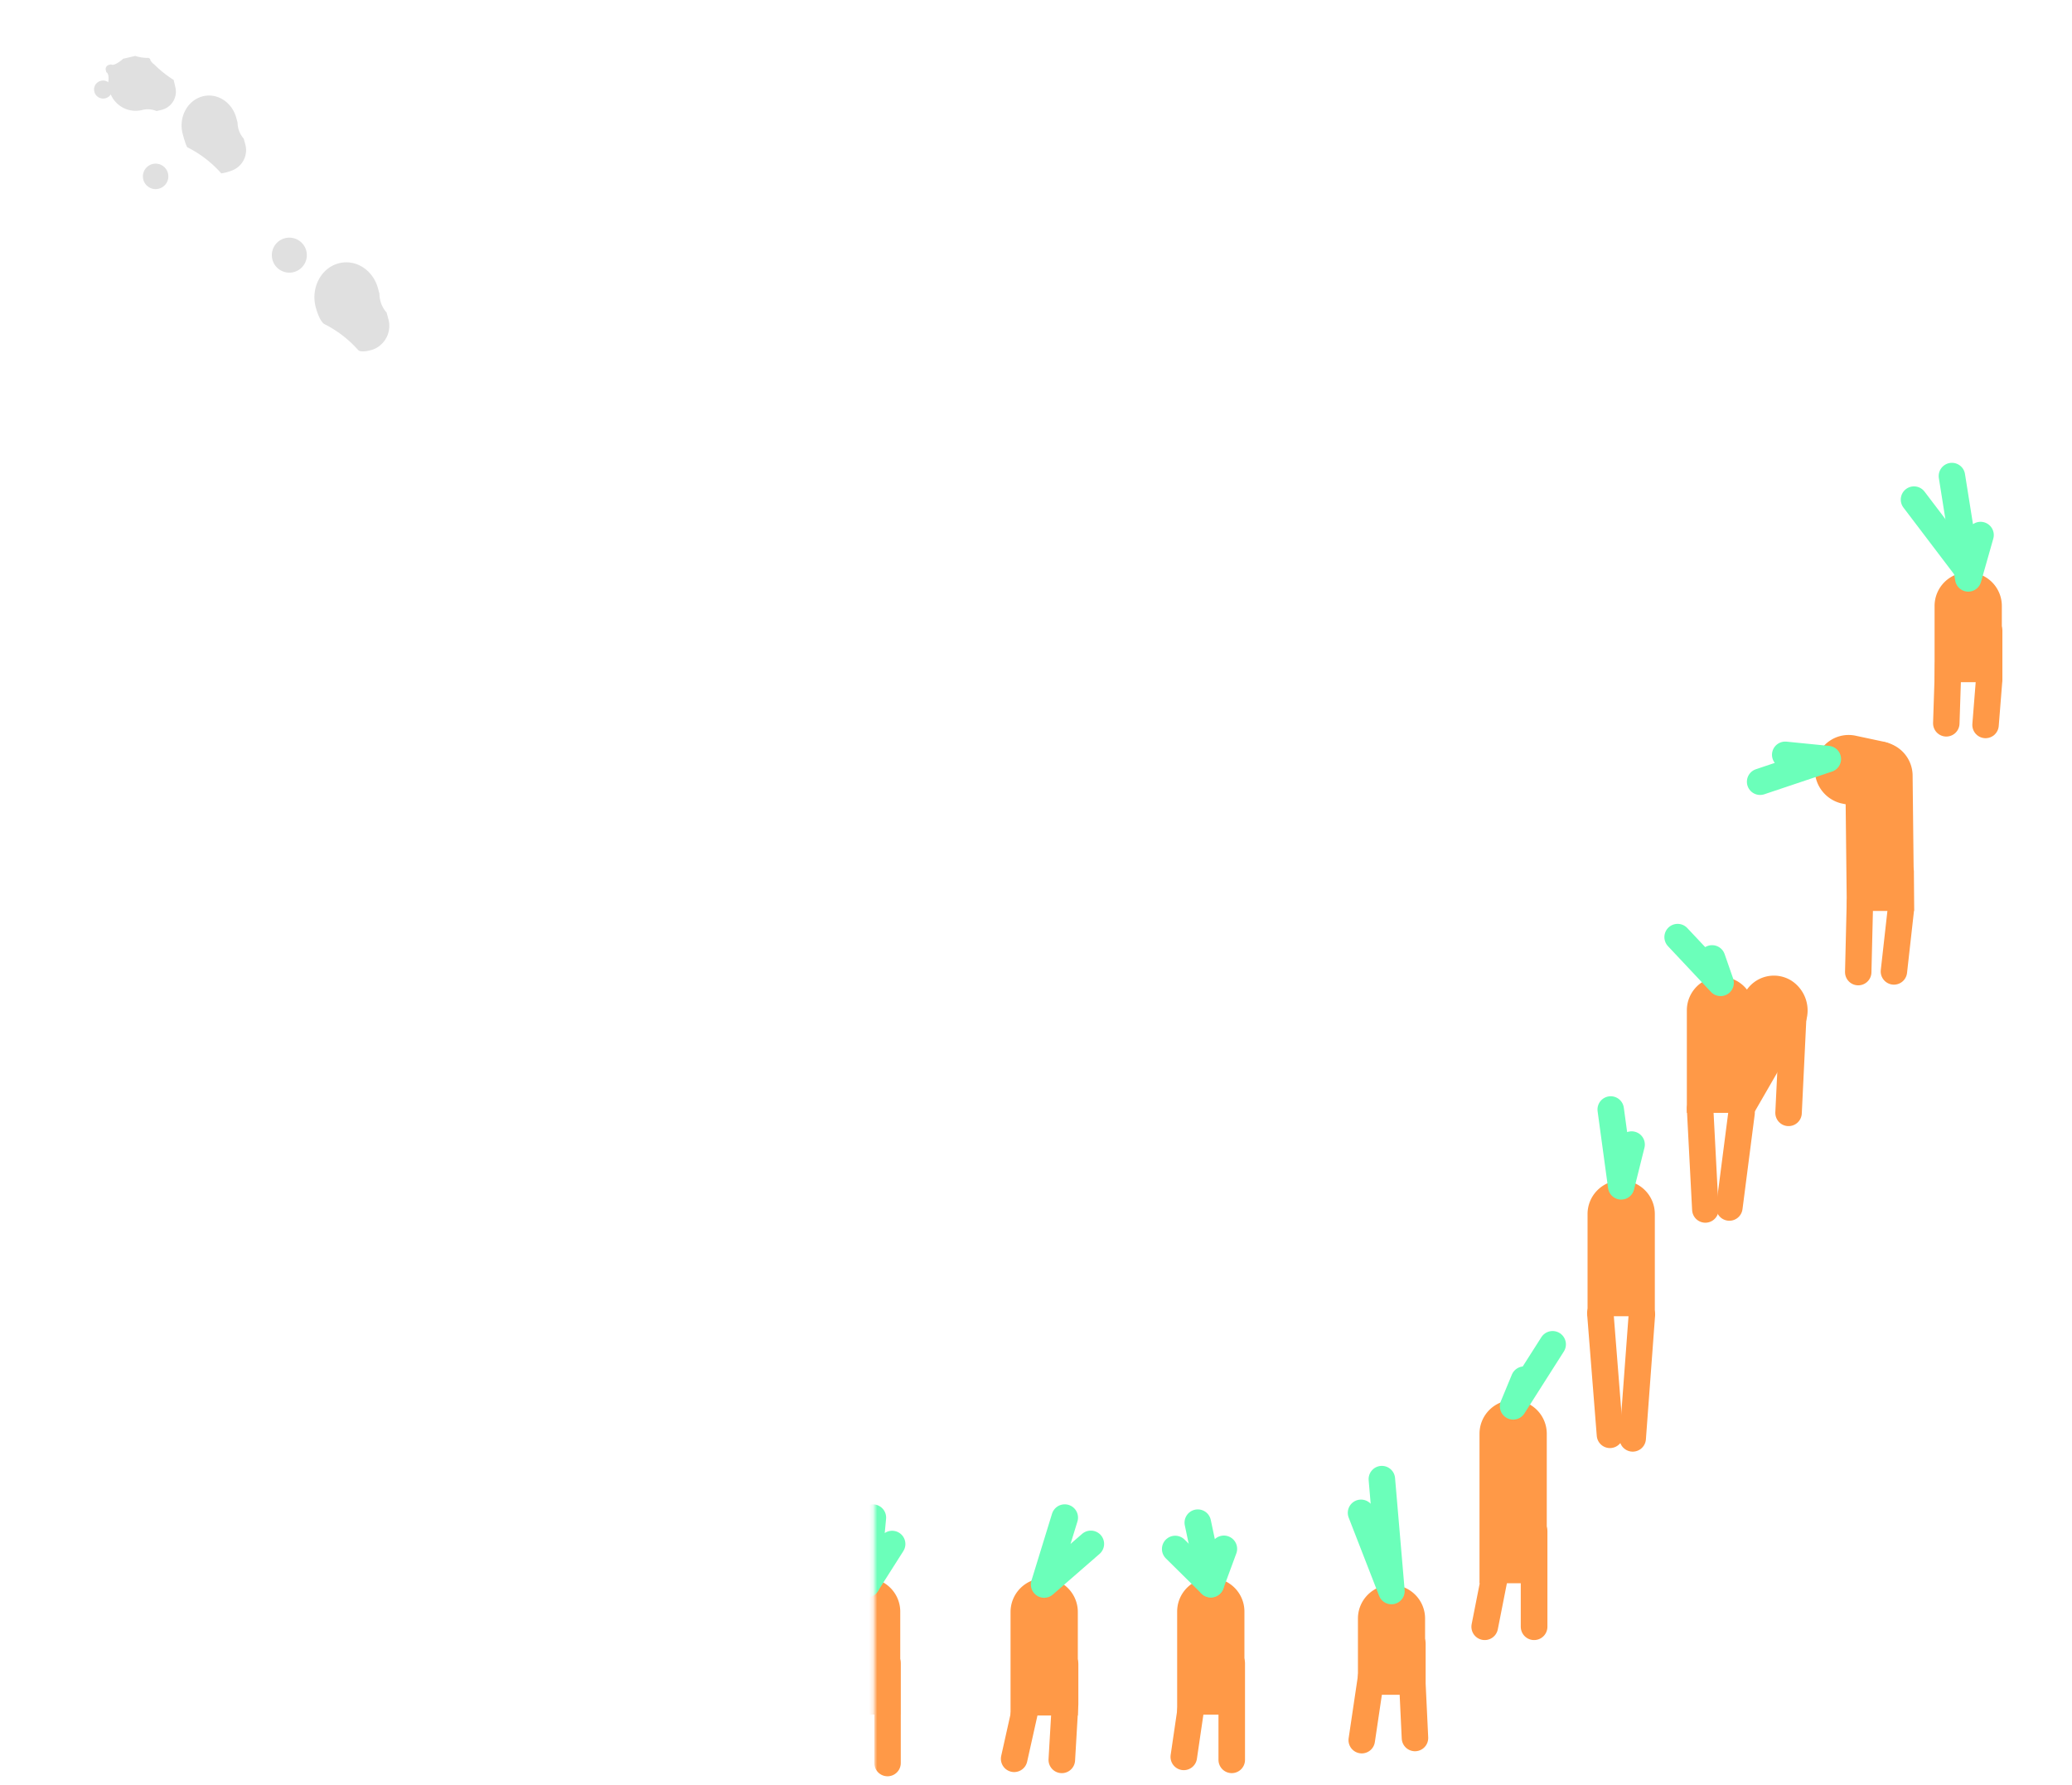 <svg id="圖層_1" data-name="圖層 1" xmlns="http://www.w3.org/2000/svg" xmlns:xlink="http://www.w3.org/1999/xlink" viewBox="0 0 516.24 444.73"><defs><style>.cls-1{fill:#fff;}.cls-2{fill:#e0e0e0;}.cls-3{fill:#ff9947;}.cls-10,.cls-11,.cls-13,.cls-14,.cls-15,.cls-16,.cls-17,.cls-18,.cls-19,.cls-20,.cls-21,.cls-22,.cls-23,.cls-24,.cls-25,.cls-26,.cls-4,.cls-5,.cls-6,.cls-7,.cls-8,.cls-9{fill:none;stroke-linecap:round;}.cls-10,.cls-13,.cls-15,.cls-16,.cls-18,.cls-19,.cls-21,.cls-22,.cls-24,.cls-25,.cls-4,.cls-6,.cls-8{stroke:#ff9947;}.cls-10,.cls-13,.cls-16,.cls-19,.cls-22,.cls-25,.cls-4,.cls-6,.cls-8{stroke-miterlimit:10;}.cls-4,.cls-5{stroke-width:6.58px;}.cls-11,.cls-14,.cls-17,.cls-20,.cls-23,.cls-26,.cls-5,.cls-7,.cls-9{stroke:#6bffba;}.cls-11,.cls-14,.cls-15,.cls-17,.cls-18,.cls-20,.cls-21,.cls-23,.cls-24,.cls-26,.cls-5,.cls-7,.cls-9{stroke-linejoin:round;}.cls-6,.cls-7{stroke-width:6.6px;}.cls-8,.cls-9{stroke-width:6.59px;}.cls-10,.cls-11{stroke-width:6.61px;}.cls-12{mask:url(#mask);}.cls-13,.cls-14{stroke-width:6.6px;}.cls-15{stroke-width:6.62px;}.cls-16,.cls-17{stroke-width:6.62px;}.cls-18{stroke-width:6.6px;}.cls-19,.cls-20{stroke-width:6.6px;}.cls-21{stroke-width:6.64px;}.cls-22,.cls-23{stroke-width:6.64px;}.cls-24{stroke-width:6.59px;}.cls-25,.cls-26{stroke-width:6.59px;}</style><mask id="mask" x="197.06" y="368.83" width="41.82" height="84.68" maskUnits="userSpaceOnUse"><rect class="cls-1" x="217.87" y="368.83" width="21" height="84.68"/></mask></defs><title>Rethink Taiwan_Landing page animation 4</title><path class="cls-2" d="M37.88,40.91a3.17,3.17,0,1,1-2.26,3.36A3.17,3.17,0,0,1,37.88,40.91Z"/><path class="cls-2" d="M70.85,59.4A4.36,4.36,0,1,1,67.75,64,4.36,4.36,0,0,1,70.85,59.4Z"/><path class="cls-2" d="M24,20.82a2.26,2.26,0,0,1,3.78,2.35,1.54,1.54,0,0,1-.4.64,2.26,2.26,0,0,1-3.78-2.35A1.54,1.54,0,0,1,24,20.82Z"/><path class="cls-2" d="M27.17,16.16l.51-.12c.4.39,1.73-.24,3-1.4l1.59-.37,1.42-.33a10.72,10.72,0,0,0,2.86.49l.14,0a.65.65,0,0,1,.78.49l0,.1a3.7,3.7,0,0,0,1,1.08,28.39,28.39,0,0,0,4.8,3.82l.43,1.86a4.67,4.67,0,0,1-3.49,5.61l-1.2.28a5.7,5.7,0,0,0-3.15-.36l-.53.12a6.74,6.74,0,0,1-8.1-5L26.86,21c.36-1.47.19-2.8-.37-3l-.13-.54A1.08,1.08,0,0,1,27.17,16.16Z"/><circle class="cls-2" cx="82.01" cy="79.89" r="0.89" transform="translate(-16.01 20.73) rotate(-13.14)"/><path class="cls-2" d="M50.2,24.09c3.68-1.14,7.56,1.22,8.67,5.27l.32,1.18a6.1,6.1,0,0,0,1.53,4l.35,1.27a5.42,5.42,0,0,1-3.32,6.69,12.45,12.45,0,0,1-2.61.71,28.13,28.13,0,0,0-8.46-6.51s-.29-.13-1.14-3.25C44.43,29.44,46.52,25.23,50.2,24.09Z"/><path class="cls-2" d="M84.1,65.7c4.28-1.32,8.79,1.42,10.07,6.13l.37,1.37a7.09,7.09,0,0,0,1.78,4.68l.4,1.47a6.3,6.3,0,0,1-3.86,7.77c-3,.91-3.59.14-3.59.14a28.13,28.13,0,0,0-8.46-6.51s-1.14-.52-2.13-4.14C77.4,71.91,79.82,67,84.1,65.7Z"/><path class="cls-3" d="M472.79,203.16l-14.15-3a8.64,8.64,0,0,1-6.24-10.38h0a8.37,8.37,0,0,1,10.08-6.42l7,1.49a7.37,7.37,0,0,1,5.5,8.9Z"/><path class="cls-3" d="M460.14,227l-.37-33.56a8.51,8.51,0,0,1,8.38-8.63h0a8.51,8.51,0,0,1,8.38,8.63L476.9,227Z"/><polyline class="cls-4" points="473.56 217.2 473.56 226.98 471.87 242.07"/><line class="cls-4" x1="463.4" y1="224.82" x2="462.98" y2="242.24"/><polyline class="cls-5" points="444.78 188.08 455.41 189.14 438.53 194.8"/><path class="cls-3" d="M420.11,252h25.55a0,0,0,0,1,0,0v16.76a0,0,0,0,1,0,0H420.11a8.38,8.38,0,0,1-8.38-8.38v0A8.38,8.38,0,0,1,420.11,252Z" transform="translate(689.04 -168.35) rotate(90)"/><path class="cls-3" d="M422.28,269l12.51-21.67a8.22,8.22,0,0,1,11.49-3h0a8.86,8.86,0,0,1,2.89,11.91l-12.51,21.67Z"/><polyline class="cls-6" points="433.91 264.51 433.91 277.31 430.87 300.89"/><line class="cls-6" x1="446.79" y1="253.05" x2="445.62" y2="277.31"/><line class="cls-6" x1="423.58" y1="276.24" x2="424.89" y2="301.38"/><polyline class="cls-7" points="426.57 238.82 428.69 244.91 417.98 233.51"/><path class="cls-3" d="M395.35,302.66h25.51a0,0,0,0,1,0,0v16.76a0,0,0,0,1,0,0H395.35A8.38,8.38,0,0,1,387,311v0A8.38,8.38,0,0,1,395.35,302.66Z" transform="translate(714.96 -92.87) rotate(90)"/><line class="cls-8" x1="409.08" y1="327.57" x2="406.79" y2="358.43"/><line class="cls-8" x1="398.72" y1="327.22" x2="401.12" y2="357.54"/><polyline class="cls-9" points="406.52 285.2 403.92 295.62 401.31 276.46"/><path class="cls-3" d="M293,401.87H318.7a0,0,0,0,1,0,0v16.76a0,0,0,0,1,0,0H293a8.38,8.38,0,0,1-8.38-8.38v0A8.38,8.38,0,0,1,293,401.87Z" transform="translate(711.92 108.57) rotate(90)"/><polyline class="cls-10" points="306.89 414.43 306.89 425.05 306.89 438.53"/><line class="cls-10" x1="297.1" y1="423.06" x2="294.94" y2="437.79"/><polyline class="cls-11" points="304.93 385.94 301.68 394.75 298.43 379.42"/><line class="cls-11" x1="301.68" y1="394.75" x2="292.8" y2="385.98"/><g class="cls-12"><path class="cls-3" d="M207.29,401.85h25.64a0,0,0,0,1,0,0v16.76a0,0,0,0,1,0,0H207.29a8.38,8.38,0,0,1-8.38-8.38v0A8.38,8.38,0,0,1,207.29,401.85Z" transform="translate(626.15 194.31) rotate(90)"/><polyline class="cls-13" points="221.13 414.41 221.13 425.03 221.13 439.32"/><line class="cls-13" x1="211.86" y1="422.78" x2="200.36" y2="427.28"/><polyline class="cls-14" points="222.28 384.74 215.92 394.75 217.48 378.16"/><line class="cls-14" x1="215.92" y1="394.74" x2="210.29" y2="383.77"/></g><path class="cls-3" d="M251.43,402h25.81a0,0,0,0,1,0,0v16.76a0,0,0,0,1,0,0H251.43a8.38,8.38,0,0,1-8.38-8.38v0a8.38,8.38,0,0,1,8.38-8.38Z" transform="translate(670.54 150.24) rotate(90)"/><polyline class="cls-15" points="265.36 414.59 265.36 424.69 264.55 438.53"/><line class="cls-16" x1="256.09" y1="423" x2="252.68" y2="438.26"/><polyline class="cls-17" points="271.78 384.71 260.15 394.83 265.28 378.16"/><path class="cls-3" d="M341.35,400.27h19a0,0,0,0,1,0,0V417a0,0,0,0,1,0,0h-19a8.38,8.38,0,0,1-8.38-8.38v0A8.38,8.38,0,0,1,341.35,400.27Z" transform="translate(755.33 61.96) rotate(90)"/><polyline class="cls-18" points="351.9 409.53 351.9 419.58 352.54 433.08"/><line class="cls-19" x1="341.62" y1="417.86" x2="339.28" y2="433.62"/><polyline class="cls-20" points="339.1 376.97 346.68 396.46 344.29 368.57"/><path class="cls-3" d="M362.57,363.32h37.26a0,0,0,0,1,0,0v16.76a0,0,0,0,1,0,0H362.57a8.38,8.38,0,0,1-8.38-8.38v0A8.38,8.38,0,0,1,362.57,363.32Z" transform="translate(748.7 -5.31) rotate(90)"/><polyline class="cls-21" points="382.22 381.54 382.22 391.7 382.22 405.36"/><line class="cls-22" x1="372.95" y1="390.01" x2="369.92" y2="405.36"/><polyline class="cls-23" points="379.75 343.8 377.01 350.42 386.83 334.99"/><path class="cls-3" d="M485.09,147.91h19a0,0,0,0,1,0,0v16.76a0,0,0,0,1,0,0h-19a8.38,8.38,0,0,1-8.38-8.38v0A8.38,8.38,0,0,1,485.09,147.91Z" transform="translate(646.67 -334.1) rotate(90)"/><polyline class="cls-24" points="495.6 157.17 495.6 169.35 494.7 180.65"/><line class="cls-25" x1="485.4" y1="165.53" x2="484.92" y2="180.24"/><polyline class="cls-26" points="493.46 133.32 490.39 144.13 486.32 118.62"/><line class="cls-26" x1="489.31" y1="140.87" x2="476.87" y2="124.49"/></svg>